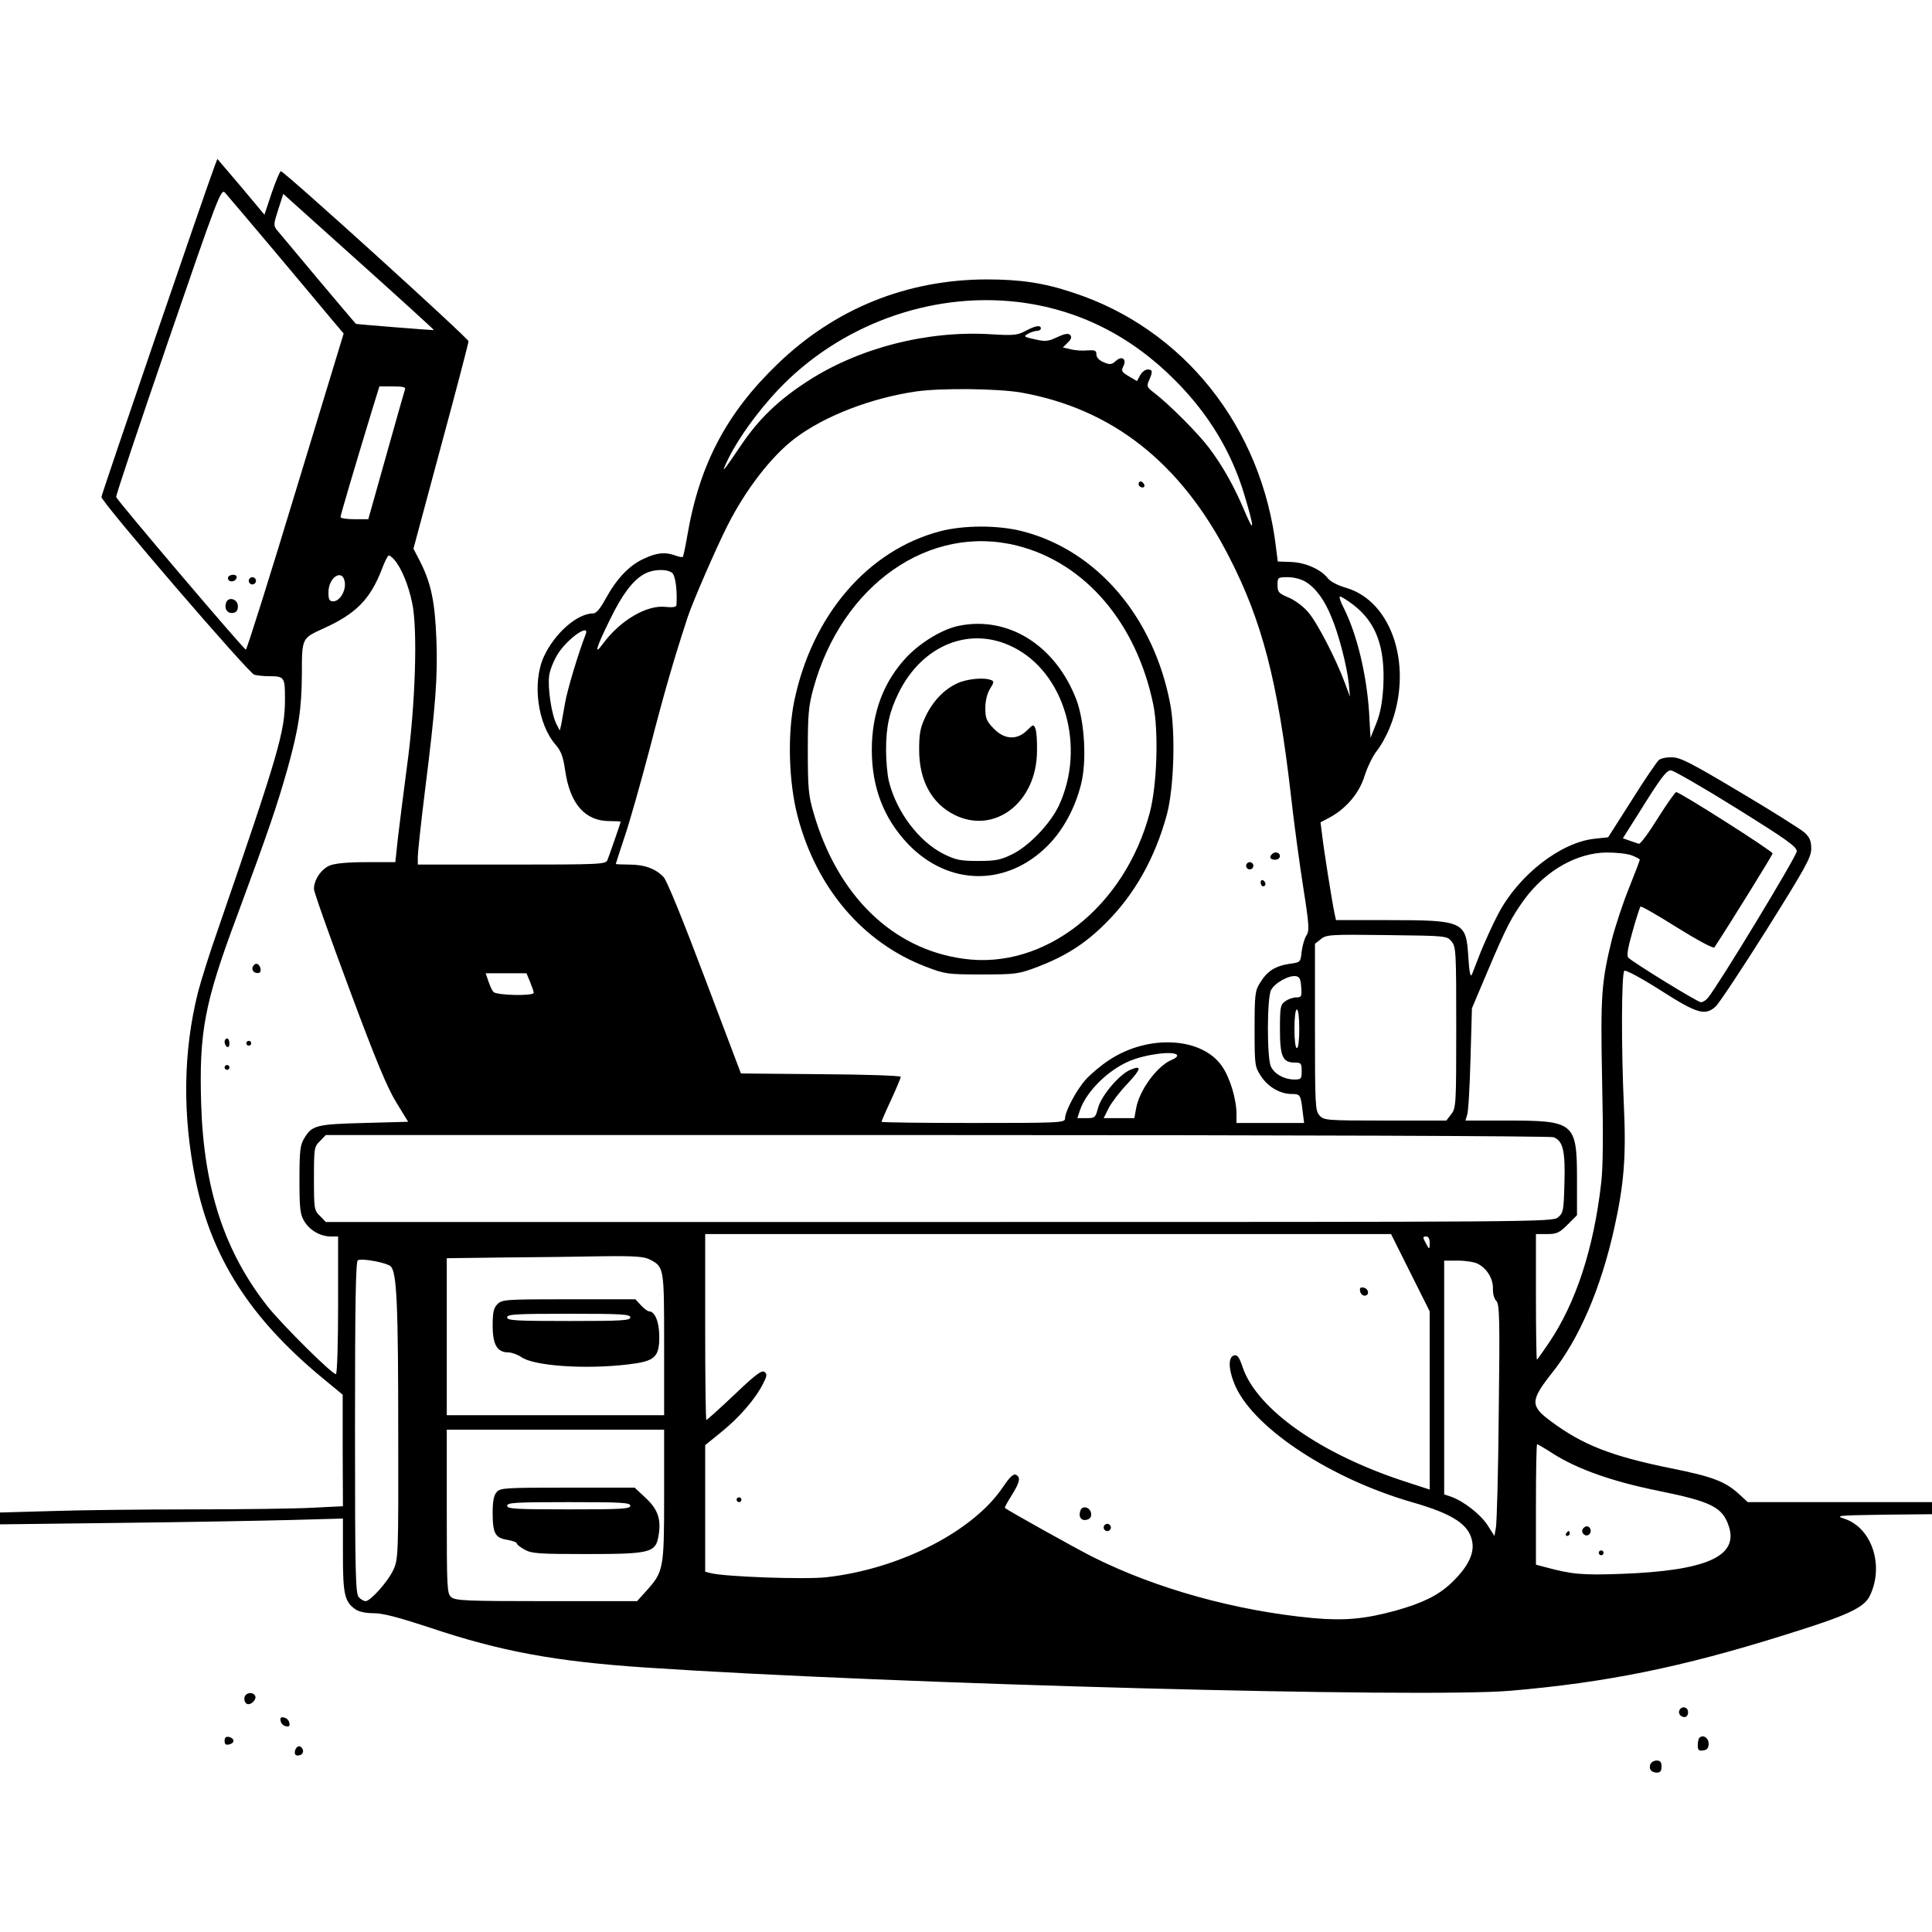<?xml version="1.0" standalone="no"?>
<!DOCTYPE svg PUBLIC "-//W3C//DTD SVG 20010904//EN"
 "http://www.w3.org/TR/2001/REC-SVG-20010904/DTD/svg10.dtd">
<svg version="1.0" xmlns="http://www.w3.org/2000/svg"
 width="800pt" height="800pt" viewBox="0 0 800 800"
 preserveAspectRatio="xMidYMid meet">
<g transform="translate(0,800) scale(0.1,-0.1)"
fill="#000000" stroke="none">
<path d="M889 7313 c-32 -84 -469 -1360 -469 -1371 0 -21 610 -730 633 -736
12 -3 39 -6 59 -6 66 0 68 -3 68 -95 0 -134 -25 -221 -278 -955 -34 -96 -70
-212 -82 -258 -62 -246 -65 -510 -10 -779 66 -320 224 -568 518 -813 l91 -75
0 -231 1 -231 -122 -6 c-66 -4 -291 -7 -498 -7 -207 0 -472 -3 -588 -7 l-212
-6 0 -25 0 -24 493 6 c270 3 590 9 710 12 l217 6 0 -152 c0 -161 7 -193 52
-224 14 -10 44 -16 76 -16 38 0 102 -17 230 -59 294 -99 522 -141 897 -166
1032 -69 3215 -127 3580 -96 396 34 708 97 1135 231 261 81 327 112 352 161
61 124 10 282 -104 320 -40 13 -31 14 160 17 l202 2 0 25 0 25 -381 0 -382 0
-39 36 c-56 50 -108 70 -278 104 -246 50 -365 96 -497 194 -87 64 -87 86 2
199 114 142 204 353 259 600 41 184 50 299 40 512 -11 240 -10 543 2 555 5 5
67 -28 149 -80 153 -98 185 -107 229 -68 14 13 109 156 211 318 161 257 185
300 185 336 0 31 -6 46 -27 66 -16 14 -136 90 -268 168 -201 120 -247 144
-281 144 -22 1 -47 -4 -55 -11 -8 -7 -59 -81 -112 -166 l-98 -154 -56 -6
c-141 -15 -316 -151 -400 -313 -23 -43 -54 -113 -71 -154 -16 -41 -33 -84 -37
-95 -6 -14 -11 8 -15 72 -9 148 -19 153 -332 153 l-216 0 -6 28 c-11 52 -45
267 -51 322 l-7 55 38 20 c68 37 122 100 144 171 11 35 33 81 49 102 17 20 42
65 56 100 99 244 13 521 -181 578 -35 10 -66 26 -77 41 -29 36 -92 64 -152 66
l-54 2 -7 55 c-58 501 -383 910 -843 1059 -120 40 -217 54 -356 54 -331 -1
-628 -121 -866 -351 -211 -203 -323 -416 -373 -710 -8 -46 -16 -85 -19 -88 -2
-2 -16 0 -31 6 -42 15 -76 12 -131 -14 -59 -27 -111 -81 -157 -165 -23 -42
-39 -61 -52 -61 -66 0 -160 -83 -204 -179 -49 -107 -26 -280 49 -365 22 -26
31 -49 39 -105 20 -140 82 -211 185 -211 25 0 45 -1 45 -3 0 -4 -46 -136 -55
-159 -7 -17 -35 -18 -396 -18 l-389 0 0 33 c0 17 13 138 29 267 45 358 54 478
48 633 -6 155 -22 231 -66 319 l-29 56 114 424 c63 232 114 428 114 435 0 12
-763 704 -777 704 -4 0 -21 -40 -38 -90 l-30 -90 -97 116 -98 115 -11 -29z
m252 -358 c106 -126 213 -254 237 -283 l45 -53 -199 -654 c-109 -360 -202
-655 -206 -655 -8 0 -531 615 -537 632 -2 5 95 295 215 644 205 597 219 633
235 617 9 -10 103 -121 210 -248z m656 -322 c-2 -1 -320 24 -323 26 -3 1 -305
361 -326 387 -16 20 -16 24 4 86 l21 65 313 -281 c172 -154 312 -282 311 -283z
m2414 117 c249 -29 469 -138 654 -324 140 -140 235 -298 288 -476 41 -136 42
-164 3 -72 -44 105 -93 193 -150 268 -45 60 -163 178 -225 226 -32 24 -34 29
-23 53 16 36 15 45 -6 45 -10 0 -24 -11 -31 -24 l-13 -24 -34 20 c-29 17 -32
23 -23 40 16 31 -5 47 -31 23 -17 -15 -24 -16 -50 -5 -19 8 -30 20 -30 32 0
17 -6 19 -37 17 -21 -2 -52 0 -70 5 l-32 7 21 21 c14 14 17 23 9 31 -8 8 -23
5 -53 -9 -38 -18 -49 -19 -93 -9 -46 10 -48 12 -28 23 12 7 29 12 37 12 9 0
16 5 16 10 0 15 -22 12 -63 -10 -34 -18 -49 -20 -145 -14 -264 16 -548 -57
-762 -197 -118 -77 -198 -154 -271 -262 -79 -117 -88 -127 -51 -52 43 86 123
195 205 282 254 267 627 404 988 363z m-2534 -362 c-2 -7 -38 -131 -78 -275
l-74 -263 -57 0 c-32 0 -58 4 -58 9 0 8 61 214 131 444 l30 97 55 0 c41 0 55
-3 51 -12z m2549 -13 c379 -67 663 -290 863 -680 137 -266 202 -516 256 -985
13 -118 37 -293 52 -388 24 -152 25 -176 13 -195 -8 -12 -17 -42 -20 -67 -5
-45 -5 -45 -51 -51 -58 -9 -92 -30 -121 -78 -21 -33 -23 -47 -23 -192 0 -152
1 -156 27 -196 29 -44 79 -73 127 -73 35 0 37 -3 45 -72 l6 -48 -140 0 -140 0
0 38 c0 60 -27 150 -60 197 -82 120 -303 133 -465 27 -33 -21 -77 -58 -98 -81
-40 -44 -87 -133 -87 -163 0 -17 -25 -18 -380 -18 -209 0 -380 2 -380 5 0 2
18 44 40 91 22 48 40 91 40 95 0 5 -149 10 -331 11 l-331 3 -149 394 c-89 236
-157 404 -171 419 -33 35 -79 52 -143 52 -30 0 -55 1 -55 3 0 2 16 50 35 108
20 57 67 224 106 371 62 241 101 373 157 544 21 63 116 282 164 377 75 149
182 288 280 362 121 92 315 167 501 194 105 15 336 12 433 -4z m-2594 -692
c30 -34 59 -104 75 -181 23 -110 13 -423 -22 -677 -14 -104 -30 -236 -37 -292
l-11 -103 -119 0 c-80 0 -130 -5 -153 -14 -35 -15 -65 -59 -65 -97 0 -13 66
-198 146 -413 109 -294 158 -411 195 -471 l49 -80 -182 -5 c-199 -5 -216 -10
-248 -63 -17 -28 -20 -51 -20 -172 0 -121 3 -144 20 -172 23 -38 67 -63 110
-63 l30 0 0 -285 c0 -157 -4 -285 -9 -285 -17 0 -219 201 -282 279 -179 227
-265 488 -276 838 -9 300 13 418 148 779 131 354 165 454 209 609 47 169 59
249 60 395 0 148 0 147 88 187 137 62 195 121 244 248 11 30 24 55 28 55 4 0
14 -8 22 -17z m1151 -55 c14 -11 22 -74 18 -134 -1 -8 -16 -10 -45 -7 -78 9
-188 -56 -259 -152 -39 -54 -30 -19 29 100 48 99 91 158 138 186 36 22 95 25
119 7z m-1355 -41 c4 -35 -22 -77 -48 -77 -16 0 -20 7 -20 37 0 65 61 101 68
40z m3978 4 c43 -26 79 -76 108 -148 31 -74 63 -201 71 -273 l5 -55 -20 54
c-37 101 -117 256 -154 297 -19 23 -56 50 -81 60 -40 17 -45 22 -45 52 0 31 1
32 43 32 24 0 56 -8 73 -19z m196 -94 c96 -73 134 -175 126 -339 -4 -66 -12
-111 -29 -153 l-24 -60 -6 107 c-11 159 -50 321 -105 431 -14 26 -20 47 -15
47 5 0 29 -15 53 -33z m-3177 -124 c-28 -71 -76 -229 -85 -283 -6 -36 -14 -76
-16 -90 l-6 -25 -13 25 c-21 39 -38 152 -31 203 4 26 21 67 39 94 43 64 131
123 112 76z m4764 -719 c210 -131 251 -160 251 -179 0 -20 -327 -559 -368
-607 -8 -10 -21 -18 -29 -18 -13 0 -275 161 -300 184 -8 8 -4 35 17 109 15 54
30 100 33 103 3 3 71 -36 152 -87 82 -51 150 -88 154 -82 60 91 241 383 241
389 0 10 -384 254 -399 254 -5 0 -39 -49 -77 -109 -37 -60 -72 -107 -78 -105
-6 2 -23 8 -38 13 l-28 10 62 98 c97 156 118 183 137 183 10 0 132 -70 270
-156z m-432 -196 c18 -7 33 -15 33 -18 0 -3 -20 -56 -45 -118 -25 -62 -56
-156 -70 -210 -44 -179 -48 -233 -41 -587 5 -219 4 -362 -4 -425 -31 -270
-104 -494 -216 -660 -26 -38 -48 -70 -50 -70 -2 0 -4 117 -4 260 l0 260 46 0
c40 0 51 5 85 39 l39 39 0 148 c0 235 -11 244 -286 244 l-176 0 7 23 c5 12 11
117 14 232 l6 210 63 149 c80 189 100 227 155 303 88 119 217 192 341 193 38
0 85 -5 103 -12z m-746 -357 c18 -22 19 -43 19 -356 0 -321 -1 -333 -21 -359
l-20 -26 -253 0 c-244 0 -254 1 -272 21 -18 20 -19 41 -19 366 l0 345 24 19
c23 19 39 20 274 17 248 -3 249 -3 268 -27z m-3816 -167 c8 -20 15 -40 15 -45
0 -14 -156 -11 -167 4 -6 6 -15 27 -21 45 l-11 32 84 0 85 0 15 -36z m3193
-21 c3 -39 1 -43 -20 -43 -13 0 -34 -7 -46 -16 -20 -14 -22 -23 -22 -116 0
-113 11 -138 62 -138 25 0 28 -3 28 -35 0 -32 -2 -35 -30 -35 -42 0 -84 23
-98 55 -16 36 -16 282 1 315 14 29 73 62 102 58 16 -2 21 -12 23 -45z m-8
-173 c0 -47 -4 -80 -10 -80 -6 0 -10 33 -10 80 0 47 4 80 10 80 6 0 10 -33 10
-80z m-506 -109 c3 -5 -7 -14 -23 -20 -61 -26 -135 -128 -147 -203 l-7 -38
-63 0 -64 0 21 42 c12 23 46 68 77 100 58 62 62 79 12 58 -45 -19 -119 -106
-133 -157 -11 -41 -13 -43 -49 -43 l-37 0 11 33 c26 77 116 166 204 203 68 29
187 44 198 25z m1559 -340 c39 -15 49 -56 45 -191 -3 -114 -5 -123 -27 -141
-23 -19 -78 -19 -2563 -19 l-2539 0 -24 25 c-24 23 -25 29 -25 155 0 126 1
132 25 155 l24 25 2530 0 c1507 0 2539 -4 2554 -9z m-593 -561 l80 -160 0
-369 0 -369 -92 30 c-356 114 -624 302 -683 478 -12 37 -21 50 -33 48 -29 -5
-26 -63 6 -133 82 -174 395 -379 728 -475 175 -50 241 -95 251 -169 7 -50 -24
-107 -92 -170 -52 -48 -115 -79 -225 -110 -128 -35 -212 -43 -345 -31 -317 30
-647 121 -910 253 -66 33 -351 192 -364 203 -2 2 11 25 28 52 34 54 39 77 16
86 -10 3 -26 -13 -51 -50 -122 -184 -428 -341 -732 -375 -90 -10 -422 2 -479
17 l-23 6 0 262 0 262 69 56 c74 60 140 137 171 199 16 31 17 39 6 48 -11 9
-37 -10 -125 -94 -61 -58 -114 -105 -116 -105 -3 0 -5 173 -5 385 l0 385 1420
0 1420 0 80 -160z m80 123 c0 -29 -2 -29 -19 5 -10 18 -9 22 4 22 10 0 15 -9
15 -27z m-3230 -68 c60 -31 60 -32 60 -352 l0 -293 -450 0 -450 0 0 325 0 325
233 3 c127 1 310 3 405 5 137 2 179 -1 202 -13z m-1072 -29 c25 -25 31 -155
31 -696 1 -497 0 -517 -20 -560 -21 -47 -95 -130 -115 -130 -7 0 -20 7 -28 16
-14 14 -16 91 -16 704 0 519 3 689 12 692 23 8 121 -11 136 -26z m4501 11 c38
-19 64 -62 63 -103 -1 -21 5 -42 14 -51 13 -14 15 -70 10 -462 -2 -245 -8
-461 -12 -478 l-6 -33 -28 44 c-29 45 -98 99 -150 118 l-30 10 0 484 0 484 58
0 c31 0 68 -6 81 -13z m-3369 -959 c0 -306 -2 -316 -75 -397 l-37 -41 -376 0
c-335 0 -377 2 -394 17 -17 15 -18 39 -18 355 l0 338 450 0 450 0 0 -272z
m3682 172 c101 -64 246 -115 434 -153 222 -45 267 -68 293 -148 40 -124 -95
-183 -444 -196 -165 -6 -206 -2 -317 28 l-38 10 0 249 c0 138 2 250 5 250 2 0
33 -18 67 -40z"/>
<path d="M945 5611 c-3 -5 -1 -12 5 -16 12 -7 30 2 30 16 0 12 -27 12 -35 0z"/>
<path d="M1030 5595 c0 -8 7 -15 15 -15 8 0 15 7 15 15 0 8 -7 15 -15 15 -8 0
-15 -7 -15 -15z"/>
<path d="M937 5506 c-10 -26 4 -47 27 -44 15 2 21 10 21 28 0 29 -38 41 -48
16z"/>
<path d="M4716 6002 c-3 -6 -1 -14 5 -17 15 -10 25 3 12 16 -7 7 -13 7 -17 1z"/>
<path d="M3892 5800 c-299 -79 -529 -347 -603 -702 -29 -141 -23 -338 14 -479
78 -297 271 -523 531 -622 78 -30 87 -32 231 -32 144 0 153 2 233 32 114 44
195 95 278 178 121 119 207 272 256 453 29 110 36 336 14 455 -68 362 -304
638 -612 717 -101 26 -242 26 -342 0z m322 -60 c281 -72 493 -321 562 -660 22
-113 15 -331 -15 -445 -104 -391 -436 -652 -771 -605 -295 40 -523 262 -622
607 -20 68 -23 101 -23 253 0 152 3 186 23 259 118 430 481 684 846 591z"/>
<path d="M3972 5409 c-67 -13 -156 -66 -216 -128 -97 -102 -146 -232 -146
-386 0 -157 50 -285 151 -391 168 -174 409 -176 579 -4 63 64 111 153 136 251
25 96 15 262 -19 352 -86 224 -281 347 -485 306z m222 -88 c215 -106 304 -415
190 -658 -36 -75 -123 -166 -192 -200 -49 -24 -69 -28 -142 -28 -74 0 -92 4
-143 29 -103 52 -195 175 -226 300 -7 27 -12 86 -12 131 0 98 14 159 53 238
98 197 295 276 472 188z"/>
<path d="M3965 5171 c-56 -25 -104 -76 -134 -141 -21 -45 -25 -70 -25 -135 0
-127 52 -222 146 -269 166 -83 341 51 342 264 1 41 -2 83 -7 94 -7 17 -9 17
-34 -8 -42 -42 -95 -39 -140 9 -28 29 -33 42 -33 82 0 30 7 60 19 80 17 27 18
32 5 37 -30 12 -100 5 -139 -13z"/>
<path d="M5267 4463 c-13 -12 -7 -23 13 -23 11 0 20 7 20 15 0 15 -21 21 -33
8z"/>
<path d="M5160 4415 c0 -8 7 -15 15 -15 8 0 15 7 15 15 0 8 -7 15 -15 15 -8 0
-15 -7 -15 -15z"/>
<path d="M5220 4346 c0 -9 5 -16 10 -16 6 0 10 4 10 9 0 6 -4 13 -10 16 -5 3
-10 -1 -10 -9z"/>
<path d="M1046 3995 c-3 -9 1 -18 10 -22 19 -7 28 2 21 22 -8 19 -23 19 -31 0z"/>
<path d="M930 3686 c0 -8 5 -18 10 -21 6 -3 10 3 10 14 0 12 -4 21 -10 21 -5
0 -10 -6 -10 -14z"/>
<path d="M1020 3680 c0 -5 5 -10 10 -10 6 0 10 5 10 10 0 6 -4 10 -10 10 -5 0
-10 -4 -10 -10z"/>
<path d="M930 3580 c0 -5 5 -10 10 -10 6 0 10 5 10 10 0 6 -4 10 -10 10 -5 0
-10 -4 -10 -10z"/>
<path d="M5632 2653 c2 -10 10 -18 18 -18 22 0 18 29 -3 33 -14 3 -18 -1 -15
-15z"/>
<path d="M3050 1790 c0 -5 5 -10 10 -10 6 0 10 5 10 10 0 6 -4 10 -10 10 -5 0
-10 -4 -10 -10z"/>
<path d="M4474 1746 c-10 -26 3 -45 26 -39 14 4 20 12 18 27 -4 25 -36 34 -44
12z"/>
<path d="M4570 1675 c0 -8 7 -15 15 -15 8 0 15 7 15 15 0 8 -7 15 -15 15 -8 0
-15 -7 -15 -15z"/>
<path d="M2060 2600 c-16 -16 -20 -33 -20 -90 0 -78 19 -110 65 -110 14 0 38
-9 53 -19 51 -37 263 -52 441 -31 112 13 131 29 131 115 0 60 -18 105 -42 105
-6 0 -21 11 -34 25 l-23 25 -276 0 c-262 0 -276 -1 -295 -20z m550 -55 c0 -13
-35 -15 -255 -15 -220 0 -255 2 -255 15 0 13 35 15 255 15 220 0 255 -2 255
-15z"/>
<path d="M2057 1822 c-12 -13 -17 -37 -17 -86 0 -85 10 -104 60 -112 22 -4 40
-10 40 -15 0 -5 15 -16 33 -26 28 -16 60 -18 257 -18 259 0 284 6 296 71 13
70 0 112 -51 160 l-47 44 -277 0 c-257 0 -279 -1 -294 -18z m553 -57 c0 -13
-35 -15 -255 -15 -220 0 -255 2 -255 15 0 13 35 15 255 15 220 0 255 -2 255
-15z"/>
<path d="M6554 1669 c-10 -17 13 -36 27 -22 12 12 4 33 -11 33 -5 0 -12 -5
-16 -11z"/>
<path d="M6485 1650 c-3 -5 -1 -10 4 -10 6 0 11 5 11 10 0 6 -2 10 -4 10 -3 0
-8 -4 -11 -10z"/>
<path d="M6620 1570 c0 -5 5 -10 10 -10 6 0 10 5 10 10 0 6 -4 10 -10 10 -5 0
-10 -4 -10 -10z"/>
<path d="M1013 974 c-3 -8 -1 -20 6 -27 14 -14 47 15 37 32 -10 16 -36 13 -43
-5z"/>
<path d="M6955 920 c-8 -14 3 -30 21 -30 8 0 14 9 14 20 0 21 -24 28 -35 10z"/>
<path d="M1162 874 c2 -11 11 -20 22 -22 13 -3 17 1 14 14 -2 11 -11 20 -22
22 -13 3 -17 -1 -14 -14z"/>
<path d="M930 792 c0 -15 5 -19 20 -15 24 6 21 26 -3 31 -11 2 -17 -3 -17 -16z"/>
<path d="M7037 804 c-4 -4 -7 -18 -7 -31 0 -20 5 -24 23 -21 16 2 22 10 22 28
0 24 -23 39 -38 24z"/>
<path d="M1223 755 c-7 -20 2 -29 21 -22 9 4 13 13 10 22 -8 19 -23 19 -31 0z"/>
<path d="M6834 695 c-8 -20 4 -35 27 -35 14 0 19 7 19 25 0 18 -5 25 -20 25
-11 0 -23 -7 -26 -15z"/>
</g>
</svg>

